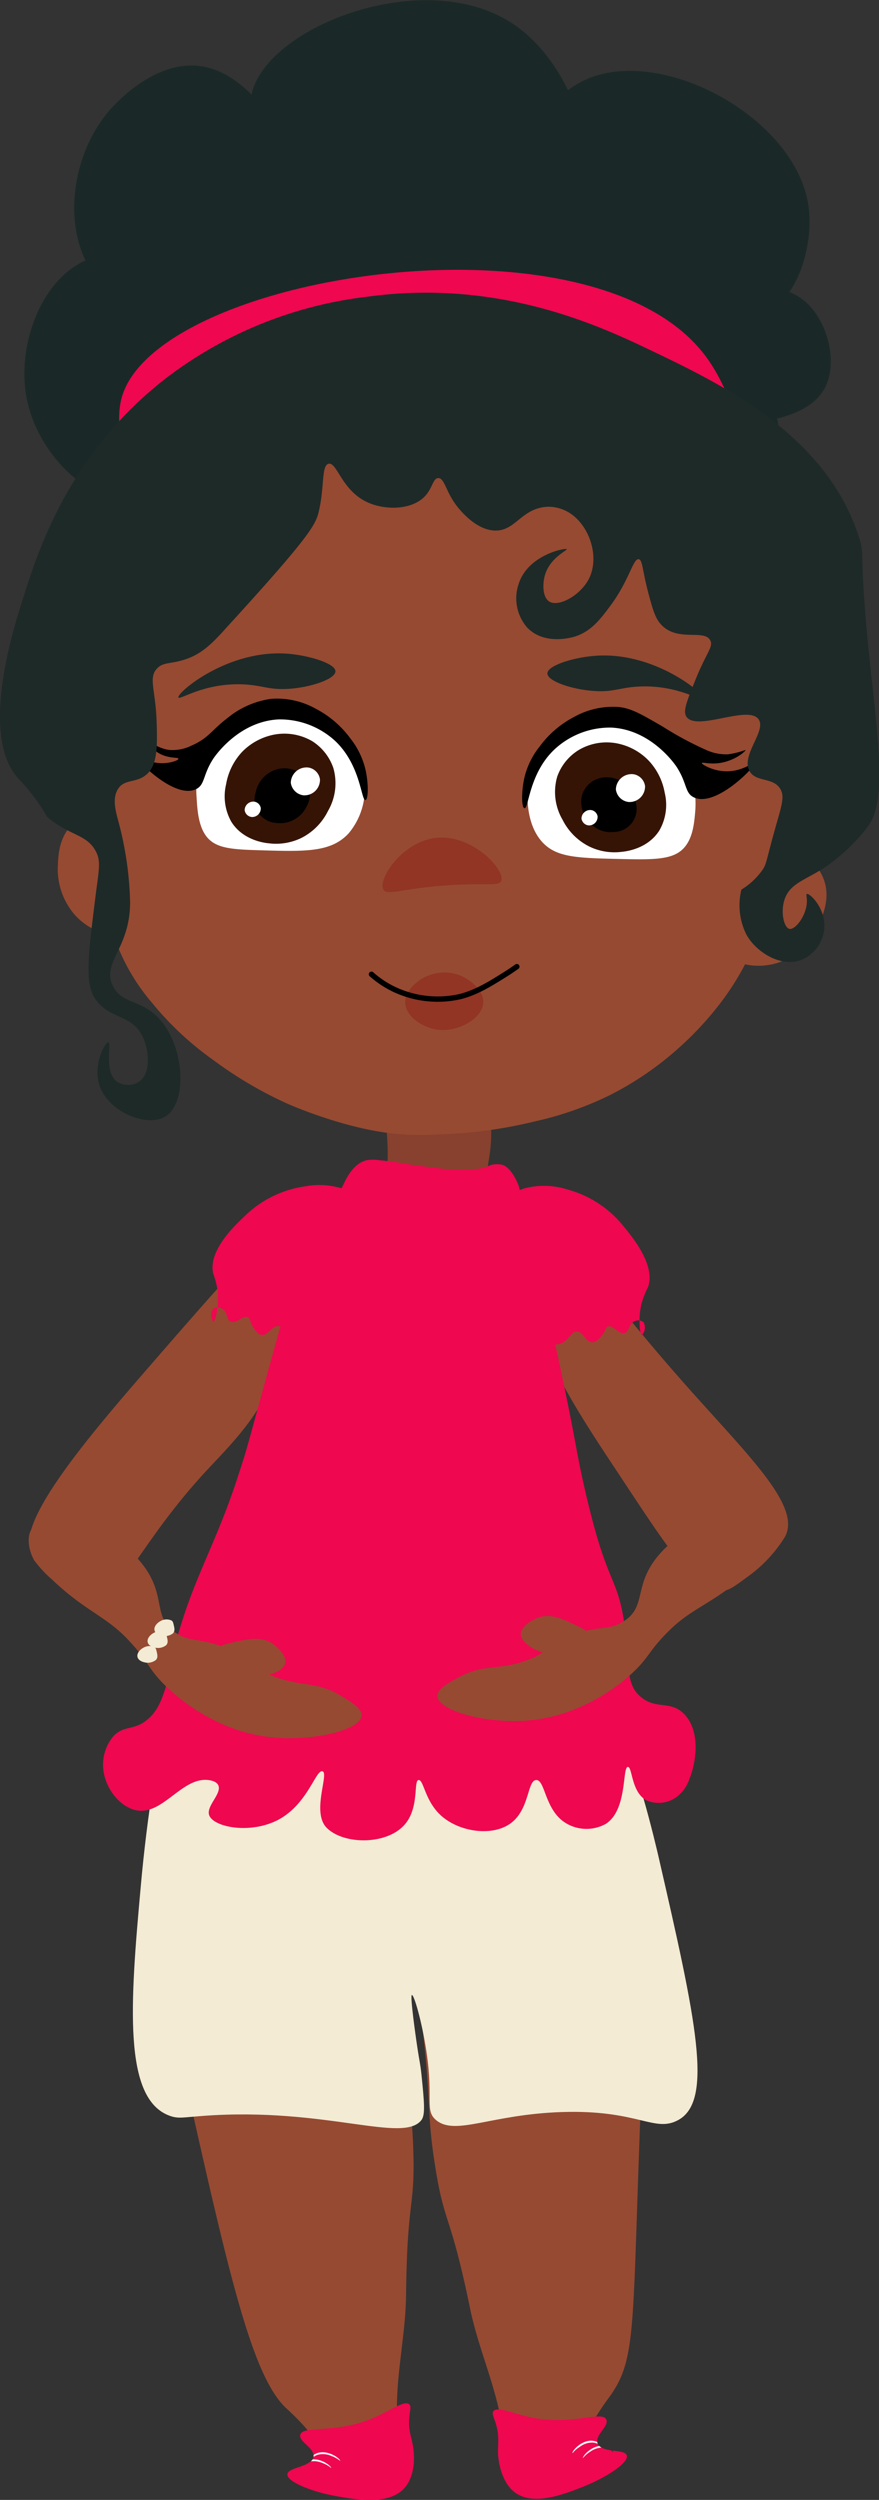 <svg xmlns="http://www.w3.org/2000/svg" viewBox="0 0 164.56 467.73"><rect x="0" y="0" width="164.56" height="467.73" fill="#333333" stroke="none"/><defs><style>.cls-1{fill:#964a32;}.cls-2{fill:#1a2927;}.cls-3{fill:#87412e;}.cls-4{fill:#f4ebd4;}.cls-5{fill:#ef0750;}.cls-6{fill:#923524;}.cls-7{fill:#fff;}.cls-8{fill:#351406;}.cls-9{fill:#1e2a28;}.cls-10{fill:none;stroke:#000;stroke-linecap:round;stroke-miterlimit:10;}.cls-11{fill:#f7f7f7;}</style></defs><g id="Camada_2" data-name="Camada 2"><g id="Pronto"><path class="cls-1" d="M147,287.46c3-5.81-7-15.17-19-28.74-15.82-17.9-24.52-31.09-26.19-30.19-.56.3.27,1.84,1,5.2,1.88,8.33.1,13.36,0,17.93,0,1.83.24,4.85,11.19,21.35,11.14,16.79,16.32,25.45,21.63,24.58,1.06-.17,2.12-.95,4.24-2.52A25.85,25.85,0,0,0,147,287.46Z"/><path class="cls-1" d="M6.05,290.79c-3.66-5.13,9.78-21.14,20.59-33.61,14.2-16.38,27.83-32,29.61-30.69.53.4-.47,2-1.61,5.69-2.81,9.09-1.58,14.91-2,20,0,.24,0,.51-.11.81-1.73,9.78-8.6,16.54-13.48,21.74C25.59,289.1,22.35,300.24,17.29,299c-.89-.22-2.64-1.51-6.13-4.09C8.07,292.6,6.53,291.47,6.05,290.79Z"/><path class="cls-2" d="M119.62,99.08l.28.29c3.94,4,9.53,5.95,12.23,5.85,9-.33,18-24.15,11.45-30.7-5.38-5.37-21.58.57-21.41,2.42.22,2.29,26.34,5.64,32.06-4,3.05-5.14.47-14.25-4.73-17.44-6-3.68-14.32-2.39-14.62-.76-.25,1.29,4.35,4.25,8.07,3.47,5.93-1.24,9.51-11.9,8.41-19.67C149,22,123.72,8.29,109.44,15c-7.22,3.38-13,12.59-10.94,16,1.38,2.3,6.93,2.67,9.12.31,4-4.34-1.33-19.83-11.31-26.66C79.79-6.74,49.57,5,47.05,17.84,45.31,26.73,56.53,37.43,57.29,37c.93-.57-6.56-22.36-19.32-24.56-9-1.55-16.7,7.31-17.63,8.39-7.73,9.13-9,24.61-1.1,32.49,6.45,6.46,18.08,6.87,18.91,4.8.93-2.32-9.87-12.16-19.63-10.18S2.87,63.57,5,74.56C7,84.81,16.34,94,24.49,93.47c8.58-.59,14.55-12,15.79-11,1.44,1.09-8.14,12.94-4.6,18.09,1.92,2.78,6.86,2.44,9,2.3,11.77-.76,33.25-.55,64.67.65"/><path class="cls-1" d="M31.06,336.75c-1,.92-2.91,3.3-1.32,21.17a228.49,228.49,0,0,0,4.63,29.77c8.45,37.84,12.81,56.88,19.19,62.86,1.34,1.25,8.12,7.36,6.62,10.58-.87,1.85-4,1.84-4,2.65.09,1.14,6.47,1.43,10.58,1.32,5.1-.13,6.12-.86,6.62-1.32,2.3-2.16,1.57-6.35,1.32-7.94-1.34-8.73,1.23-17.63,1.32-26.47.21-18.66,1.77-16,1.33-27.78-.4-10.55-1.6-11.23-2.65-26.47-1.09-15.84.14-16-1.32-19.85C67.12,338.77,39.44,329.07,31.06,336.75Z"/><path class="cls-1" d="M114.51,332.4c1,.62,3.65,2.67,5.34,20.53a209.31,209.31,0,0,1,.53,30.79c-2.22,51-.76,57.06-6.25,64.68-1.1,1.52-6.57,8.79-4.48,11.65,1.2,1.65,4.31,1,4.4,1.85.13,1.13-6.08,2.63-10.14,3.31-5,.85-6.16.33-6.74,0-2.67-1.68-2.75-5.94-2.82-7.55-.34-8.82-4.56-17.07-6.34-25.72-3.76-18.28-4.79-15.36-6.6-27-1.62-10.43-.57-11.32-2.45-26.48-1.95-15.76-3.19-15.69-2.48-19.74C79.5,341.26,104.83,326.46,114.51,332.4Z"/><path class="cls-3" d="M72.08,208.39c1.13,10,0,11.91,0,11.91-2.19,3.3-6,2.36-9.26,5.3-4.3,3.94-3.16,10.56-3.31,16.54-.11,5-3.6,13-10.58,29.11-6.46,14.88-10.86,22-14.56,35.73-.67,2.5-1.12,4.41-1.32,5.29-1.93,8.58-3.66,16.31-2.65,25.14.48,4.12,2.15,18.7,12.57,24.48a14.22,14.22,0,0,0,2.26,1.05c4.23,1.51,11,1.31,36.12-1.05,11.16-1.05,13-1.3,15.88-2.65,11.42-5.33,16-16.93,17.2-19.85,4.08-10.25,2.85-19.22,1.32-30.43-1-7.25-1.8-7.41-6.61-25.14-6.73-24.78-10.09-37.16-9.27-42.34.71-4.41,2.67-12.22-1.32-15.88-2.31-2.12-5-1.38-6.62-4s.27-4.56,0-10.59c-.17-3.8-.32-7.18-2.64-9.26-3-2.7-8.39-2.08-11.91,0A12.65,12.65,0,0,0,72.08,208.39Z"/><path class="cls-4" d="M30.89,325.69c-1.13-.06-3.35,13.92-4.53,27.18-2,22-3.36,39.86,5.44,43,1.6.58,2.46.28,6.34,0,22.88-1.67,37.38,5.27,40.78.76.73-1,.49-3.42,0-8.31-.21-2.15-.4-2.56-.9-6-.1-.67-1.31-9-.91-9.06s1.86,4.88,2.72,10.57c1.36,9-.36,11,1.81,12.84,3.64,3,10.19-1.08,23.56-1.51,14.31-.47,17.28,3.92,21.75,1.51,6.69-3.6,3.34-18.81-3.62-49.08-.45-2-5-21.36-7.25-21.13-.74.07-.44,2.11-1.81,3.77-3.79,4.57-16.6,1.88-24.47.76-31.25-4.47-53.69,5.87-58-1.51C30.74,327.66,31.31,325.71,30.89,325.69Z"/><path class="cls-1" d="M143,160.84c2.38-1.59,3.9-1.76,5-1.66,3,.27,5.15,2.81,6.08,5,1.44,3.38.14,6.59-.56,8.29a13,13,0,0,1-6.62,7.18,12,12,0,0,1-8.29.55c-1.47-.47-3-.94-3.86-2.21C131.87,173.93,136.9,164.93,143,160.84Z"/><path class="cls-1" d="M112.59,87.37A43.49,43.49,0,0,1,125.88,94a44.72,44.72,0,0,1,11.4,13.29,59.18,59.18,0,0,1,7.59,19,99.26,99.26,0,0,1,.95,34.18c-1.25,6.64-3.24,16.68-10.34,26.39a60.58,60.58,0,0,1-8.17,9,59.59,59.59,0,0,1-13.06,9,62.29,62.29,0,0,1-13.89,4.9,86.8,86.8,0,0,1-17.15,2.45c-1.91.09-3.7.17-5.81.12,0,0-1.19,0-2.35-.12-10-.68-21.24-5.71-21.24-5.71a75.09,75.09,0,0,1-13.88-8.17A58.06,58.06,0,0,1,28.5,187.67a37.93,37.93,0,0,1-7.35-13.06c-1.46-4.68-1.52-8.45-1.59-13.2a105.87,105.87,0,0,1,.94-13.29,145.35,145.35,0,0,1,3.8-22.78c1.65-6.2,3.61-13.6,7.6-19.94C44,86.1,70.73,83.32,77.47,82.62,93.47,81,105.63,85,112.59,87.37Z"/><path class="cls-1" d="M25.2,155.57c-1.52-2.43-2.83-3.21-3.85-3.56-2.8-1-5.84.42-7.58,2-2.72,2.48-2.85,5.94-2.93,7.77a13.06,13.06,0,0,0,3.07,9.28A11.88,11.88,0,0,0,21.22,175c1.54.19,3.08.37,4.44-.41C30,172.11,29.09,161.84,25.2,155.57Z"/><path class="cls-5" d="M22.72,74.64C21.37,80,23.48,87.88,27,88.87s6.68-5.78,13.51-11.38c10.77-8.83,23.94-9,39.12-9.25,8.45-.12,22.06-.33,37,6.4,11.62,5.24,18.12,12,20.63,10s-.65-11.85-5-17.78C111.34,38.19,28.65,51.27,22.72,74.64Z"/><path class="cls-6" d="M71.78,166.44c-1.13-1.89,3.51-9,9.87-9.68,6.76-.73,13,6,12.18,8.05-.43,1.07-2.68.35-9.8.81C75.3,166.19,72.51,167.66,71.78,166.44Z"/><path class="cls-7" d="M68.3,147.85a14.5,14.5,0,0,0-2-8.07,15.77,15.77,0,0,0-10.09-7.06A16,16,0,0,0,37,144.83a17.34,17.34,0,0,0-.2,4.28c.13,2.15.28,5.37,1.85,7.39,1.78,2.29,4.86,2.43,10.25,2.59,8.31.24,13.08.38,16.36-3.16A13,13,0,0,0,68.3,147.85Z"/><path class="cls-8" d="M58.45,138.67a10.35,10.35,0,0,0-8.07-1,11.4,11.4,0,0,0-5.05,3,11.74,11.74,0,0,0-3,6.06,9.67,9.67,0,0,0,1,7.06c2.17,3.42,6.14,3.92,7.07,4a10.83,10.83,0,0,0,6-1,11.18,11.18,0,0,0,5-5.05,10.32,10.32,0,0,0,1-8.07A9.65,9.65,0,0,0,58.45,138.67Z"/><path class="cls-7" d="M98.75,149.11a14.82,14.82,0,0,1,1.85-7.4,15.81,15.81,0,0,1,10-7.36,16.06,16.06,0,0,1,10.09,1,16.65,16.65,0,0,1,9.09,11.1,17.71,17.71,0,0,1,.37,5.42c-.16,1.85-.38,4.61-1.85,6.47-2,2.57-5.67,2.53-12.45,2.37-7.8-.18-11.7-.28-14.33-3.16S98.77,150.4,98.75,149.11Z"/><path class="cls-8" d="M108.37,140.31a10.26,10.26,0,0,1,8.07-1,11.2,11.2,0,0,1,5,3,11.71,11.71,0,0,1,3,6,9.6,9.6,0,0,1-1,7.07c-2.16,3.41-6.13,3.91-7.06,4a10.8,10.8,0,0,1-6.06-1,11.19,11.19,0,0,1-5-5,10.3,10.3,0,0,1-1-8.08A9.57,9.57,0,0,1,108.37,140.31Z"/><path d="M55.84,144.44a5.18,5.18,0,0,0-4-.5,5.65,5.65,0,0,0-2.51,1.51,5.79,5.79,0,0,0-1.51,3,4.33,4.33,0,0,0,4,5.53,5.45,5.45,0,0,0,3-.5A5.6,5.6,0,0,0,57.35,151a5.11,5.11,0,0,0,.5-4A4.81,4.81,0,0,0,55.84,144.44Z"/><path d="M111,146.13a5.15,5.15,0,0,1,4-.51,5.65,5.65,0,0,1,2.51,1.51,5.84,5.84,0,0,1,1.51,3,4.33,4.33,0,0,1-4,5.53,5.36,5.36,0,0,1-3-.5,5.64,5.64,0,0,1-2.52-2.51,5.18,5.18,0,0,1-.5-4A4.81,4.81,0,0,1,111,146.13Z"/><path d="M68.42,149.69c.56-.11.61-3.27-.07-6a14.94,14.94,0,0,0-2.77-5.55,18.79,18.79,0,0,0-6.47-5.54,14.83,14.83,0,0,0-8.32-1.85,16.32,16.32,0,0,0-8.32,3.69c-2.76,2.08-3.44,3.69-6.62,5.06a8,8,0,0,1-4.09.82c-2.39-.28-3.89-1.87-4.08-1.64s.82,1.66,2.45,2.45,3.24.54,3.27.82-1.14.71-2.45.82c-3.29.27-5.59-1.83-5.72-1.64-.33.48,7.27,8.47,11.43,6.54,1.76-.82,1.26-2.64,3.27-5.72.25-.38,4.72-7,12.25-7.35a15.25,15.25,0,0,1,10.62,4.08C67.56,143.22,67.61,149.84,68.42,149.69Z"/><path class="cls-7" d="M47.68,150a1.63,1.63,0,0,0-1.88,1.56,1.5,1.5,0,0,0,1.3,1.3,1.61,1.61,0,0,0,1.72-1.68A1.46,1.46,0,0,0,47.68,150Z"/><path class="cls-7" d="M110.74,151.57a1.63,1.63,0,0,0-1.88,1.56,1.5,1.5,0,0,0,1.3,1.3,1.61,1.61,0,0,0,1.72-1.68A1.45,1.45,0,0,0,110.74,151.57Z"/><path d="M98.18,151.22c-.56-.1-.61-3.27.06-6a14.87,14.87,0,0,1,2.78-5.54,18.75,18.75,0,0,1,6.47-5.55,14.89,14.89,0,0,1,8.32-1.85c2.37.22,4.35,1.4,8.32,3.7a62.64,62.64,0,0,0,8.08,4.34,8.93,8.93,0,0,0,4.09.81,16,16,0,0,0,3.26-.81c.1.2-2,2.05-4.9,2.45-1.88.26-3.21-.23-3.26,0s1.92,1.41,4.25,1.53c3.37.17,5.55-1.87,5.72-1.63.33.47-7.27,8.46-11.44,6.53-1.75-.81-1.25-2.63-3.26-5.72-.25-.38-4.73-7-12.25-7.35a15.26,15.26,0,0,0-10.62,4.09C99,144.75,99,151.38,98.18,151.22Z"/><path class="cls-7" d="M118.69,144.87a2.94,2.94,0,0,0-3.39,2.83,2.71,2.71,0,0,0,2.36,2.35,2.9,2.9,0,0,0,3.1-3A2.62,2.62,0,0,0,118.69,144.87Z"/><path class="cls-7" d="M57.83,143.62a2.94,2.94,0,0,0-3.39,2.82,2.73,2.73,0,0,0,2.36,2.36,2.9,2.9,0,0,0,3.1-3A2.61,2.61,0,0,0,57.83,143.62Z"/><path class="cls-9" d="M61.52,86.77c1.58-.34,2.4,4.89,7.15,7.15,3.31,1.57,8.2,1.53,10.71-.9C81,91.45,81,89.47,82.06,89.45c1.18,0,1.42,2.66,3.57,5.36.57.71,3.55,4.44,7.15,4.46,3.86,0,4.85-4.25,9.82-4.46a7.58,7.58,0,0,1,3.57.89c4.1,2.2,6.28,8.5,4,12.75-1.63,3-5.61,5.19-7.35,4.09-1.25-.8-1.28-3.25-.81-4.9.94-3.31,4.24-4.64,4.08-4.9s-7.23,1-9,6.53a8.32,8.32,0,0,0,1.63,8.17c3.28,3.38,8.47,1.8,9,1.63,3-1,4.68-3.22,6.54-5.72,3.56-4.78,4.26-8.91,5.32-8.72.73.13.67,2.08,1.78,6.25.88,3.29,1.34,5,2.68,6.25,3.1,2.91,7.83.58,8.93,2.68.62,1.18-.69,2.25-2.68,7.15-1.64,4.07-2.5,6.09-1.78,7.14,1.9,2.8,11.59-2.28,13.51.49,1.53,2.19-3.5,6.85-1.63,9.8,1.29,2,4.42,1,5.72,3.27.71,1.25.37,2.61-.63,6.09-1.94,6.73-1.92,7.82-2.68,8.93a13.2,13.2,0,0,1-4,3.76,12.26,12.26,0,0,0,.66,7.83l.15.34c1.61,3.27,6.54,6.65,10.62,4.9a7,7,0,0,0,4.08-5.72c.34-3.85-2.77-6.75-3.26-6.53-.2.08.06.64,0,1.63-.15,2.55-2.22,5.15-3.27,4.9s-1.73-3.3-.82-5.72c1.05-2.79,3.77-3.41,7.35-5.71a35.25,35.25,0,0,0,8.17-7.72c2.81-3.8,2.55-11.25.9-25.9-3-26.61-1.15-23.93-2.68-28.57-6.29-19.09-25.9-28.44-39.3-34.83-9.58-4.57-28.28-13.18-52.68-9.82A76.73,76.73,0,0,0,31.16,70.7C12.9,84.83,7.14,103,4.37,111.78c-2,6.2-8.24,26-.89,33.93a36.29,36.29,0,0,1,5.35,7.14c4.1,3.48,7.26,3.19,9,6.24,1.17,2,.67,3.61,0,9-1.31,10.57-2,15.85,0,18.79,2.72,4,7,2.75,9,7.35,1.15,2.63,1.35,6.71-.81,8.16a3.78,3.78,0,0,1-4.09,0c-2.55-1.83-1-7.25-1.63-7.35s-3,4.24-1.63,8.17c1.7,4.88,8.84,7.75,12.25,5.72,4.1-2.46,3.75-12.61-.82-18-3.48-4.08-7.28-2.9-9-6.53-2.07-4.41,3.21-6.83,3.26-15.52a63.8,63.8,0,0,0-2.18-15.14c-.52-1.94-1.26-4.44,0-6.25s3.44-.91,5.36-2.68,1.94-5.17,1.78-9.83c-.2-5.92-1.53-8.06,0-9.82,1.18-1.35,2.63-.87,5.36-1.79,3.28-1.09,5.19-3.13,8-6.25,15.54-17,16.43-19,17-21.43C60.78,91.1,60.14,87.07,61.52,86.77Z"/><path class="cls-6" d="M75.86,187.53c0-2.42,2.57-4.06,3.17-4.44a8.26,8.26,0,0,1,7-.63c1.86.75,4.52,2.7,4.44,5.07-.1,3.13-5,5.77-8.88,5.07C79.06,192.16,75.9,190.18,75.86,187.53Z"/><path class="cls-10" d="M69.54,182.28a18.12,18.12,0,0,0,4.24,2.82,19.06,19.06,0,0,0,12.37,1.36c3.06-.78,5.58-2.36,8.49-4.18.89-.56,1.61-1.06,2.12-1.42"/><path class="cls-5" d="M71,217.07c2.94.26,5.18.72,5.69.79,2.3.33,4.76.66,6.56.85,0,0,5.79.59,8.19-.55a3.82,3.82,0,0,1,.8-.27,5.17,5.17,0,0,1,1.63,0c2,.41,3.27,4.08,3.27,4.08,6.24,26.07,9.13,40.12,10.61,48.19.39,2.1,1.37,7.53,3.27,14.7,2.93,11,4.5,10.82,5.7,17.85,1.41,8.28.06,12.15,3.28,14.81,2.94,2.43,5.61.52,8.17,3.27,3.06,3.28,2.15,9.11.82,12.25a6.86,6.86,0,0,1-2.45,3.27,5.72,5.72,0,0,1-5.51.54c-2.87-1.54-2.63-6.28-3.48-6.26-1.09,0-.05,7.93-4.08,10.62a7.46,7.46,0,0,1-7.35,0c-4.15-2.33-4-8.19-5.72-8.17s-1.21,5.58-4.9,8.17c-3.52,2.47-9.73,1.49-13.06-1.64-2.92-2.73-3.14-6.66-4.09-6.53s.14,5-2.45,8.17c-3.25,4-11.44,4-14.7.81-2.94-2.87.43-10.17-.81-10.61s-2.71,6-8.17,9c-5.27,2.85-12.31,1.47-13.07-.82-.58-1.77,2.61-4.15,1.64-5.71-.09-.14-.44-.64-1.64-.82-4.84-.72-8.37,6.09-13.06,5.72-3.07-.25-5.78-3.37-6.54-6.54a8.3,8.3,0,0,1,1.64-7.35c2-2.19,3.93-1,6.53-3.26,2-1.74,2.71-4.05,3.56-6.75.71-2.23.49-2.72,1.34-6.32.56-2.39,1.11-4.1,1.63-5.72,2.28-7.09,5.08-12.54,8-20.11,1.55-4.06,2.49-7.08,3.46-10.1,1.08-3.42,6.89-25.44,9-31.85,3.15-9.69,1.58-3,9.8-19.6.45-.92,1.72-3.49,4.08-4.09A7.21,7.21,0,0,1,71,217.07Z"/><path class="cls-5" d="M75.86,465.34C73,468.83,66.63,467.67,62.8,467c-4.4-.8-9.13-2.67-9-4.09.08-.67,1.24-1,2.43-1.42a.35.35,0,0,0-.05.3,3.34,3.34,0,0,1,.37-.41,5.48,5.48,0,0,0,1.58-.83h0a1.7,1.7,0,0,0,.34-.37,1.26,1.26,0,0,0,.21-.47v-.05a1,1,0,0,0,0-.3c-.07-1.51-2.74-2.55-2.47-3.79.41-1.88,6.65-.09,13.89-3.26,3.07-1.35,5.65-3.29,6.53-2.45.4.38.12,1,0,2.45-.25,3,.69,4.06.82,6.53C77.54,459.54,77.73,463.08,75.86,465.34Z"/><path class="cls-11" d="M63.68,460.44a5.5,5.5,0,0,0-1.62-.92,3.87,3.87,0,0,0-2.55-.24,3.4,3.4,0,0,0-.81.4v-.05a1,1,0,0,0,0-.3,3.34,3.34,0,0,1,.62-.33C61.34,458.22,63.8,460.05,63.68,460.44Z"/><path class="cls-5" d="M56.56,461.36a3.34,3.34,0,0,0-.37.41.35.35,0,0,1,.05-.3Z"/><path class="cls-11" d="M62,461.77a5.28,5.28,0,0,0-1.61-.93,4.12,4.12,0,0,0-2.2-.32,1.7,1.7,0,0,0,.34-.37C60.26,460,62.07,461.43,62,461.77Z"/><path class="cls-5" d="M96.21,466.19c3.5,2.85,9.51.44,13.13-1,4.15-1.66,8.42-4.42,8-5.79-.21-.65-1.42-.74-2.66-.91a.35.35,0,0,1,.1.28,3.77,3.77,0,0,0-.45-.33,5.48,5.48,0,0,1-1.7-.49h0a1.55,1.55,0,0,1-.41-.3,1.12,1.12,0,0,1-.3-.41.14.14,0,0,1,0-.06,1,1,0,0,1-.08-.28c-.24-1.49,2.18-3,1.67-4.2-.78-1.77-6.54,1.22-14.26-.45-3.28-.71-6.19-2.1-6.89-1.1-.32.46.08,1,.49,2.4.85,2.93.13,4.12.49,6.57C93.42,460.83,93.94,464.34,96.21,466.19Z"/><path class="cls-11" d="M107.18,459a5.42,5.42,0,0,1,1.4-1.22A3.83,3.83,0,0,1,111,457a2.84,2.84,0,0,1,.88.23.14.14,0,0,1,0-.06,1,1,0,0,1-.08-.28,3,3,0,0,0-.67-.2C109,456.32,107,458.6,107.18,459Z"/><path class="cls-11" d="M109.13,459.92a5.45,5.45,0,0,1,1.4-1.23,4,4,0,0,1,2.09-.75,1.55,1.55,0,0,1-.41-.3C110.45,457.88,109,459.61,109.13,459.92Z"/><path class="cls-9" d="M62.8,125.6c0,1.47-4.68,3-8.58,3.27s-4.88-.63-8.57-.82c-7.44-.36-12,3-12.25,2.45-.4-.82,9.38-9.24,20.82-8.16C58.05,122.7,62.81,124.16,62.8,125.6Z"/><path class="cls-9" d="M102.48,126c0,1.47,4.68,3,8.58,3.27,3.75.3,4.88-.64,8.57-.82,7.44-.36,12,3,12.25,2.45.39-.82-9.39-9.24-20.82-8.17C107.23,123.06,102.47,124.53,102.48,126Z"/><path class="cls-1" d="M123.4,290.87c-4.94,5.74-2.23,9.65-6.61,12.46-3.16,2-5,.49-10.92,3.15-4,1.78-3.12,2.46-6.53,3.88-5.67,2.36-8.54.7-13.71,3.59-1.82,1-3.82,2.13-3.74,3.44.18,2.64,8.83,5.06,16.42,4.55,10.88-.72,18.41-7.38,20-8.86,3.43-3.17,3-4.16,7.26-8.28,3.86-3.73,7.47-4.73,12.83-9.16.43-.36.82-.69,1.2-1a22.61,22.61,0,0,0,3.58-3.54c1.07-1.67,1.74-4.52.44-6.09a4.5,4.5,0,0,0-2.9-1.25,12.16,12.16,0,0,0-5.63.32C132.44,284.8,127.37,286.24,123.4,290.87Z"/><path class="cls-1" d="M26.52,292.49c4.8,6,1.89,9.89,6.23,12.91,3.14,2.19,5.08.7,11,3.62,4,2,3.07,2.63,6.49,4.2,5.67,2.62,8.65,1,13.79,4.18,1.81,1.1,3.81,2.32,3.67,3.64-.29,2.67-9.17,4.8-16.87,4-11-1.15-18.42-8.21-20-9.78-3.37-3.35-2.89-4.34-7.06-8.69-3.78-3.94-7.42-5.1-12.69-9.81-.43-.38-.81-.73-1.18-1.09a22.75,22.75,0,0,1-3.5-3.74c-1-1.73-1.6-4.66-.21-6.2a4.56,4.56,0,0,1,3-1.16,12.39,12.39,0,0,1,5.71.54C17.56,286,22.66,287.63,26.52,292.49Z"/><path class="cls-1" d="M110.3,306.05c-.11-.81-1-1.26-2.54-2-2.65-1.25-4.72-2.22-7-1.39-1.27.45-3.33,1.72-3.26,3.15.12,2.28,5.59,4.82,9.57,3.36C108.55,308.65,110.46,307.3,110.3,306.05Z"/><path class="cls-1" d="M40.83,308.62c.28-.76,1.29-1,2.9-1.36,2.85-.63,5.1-1.13,7.17.19,1.13.72,2.87,2.41,2.48,3.79-.61,2.2-6.51,3.48-10.07,1.18C42,311.55,40.39,309.8,40.83,308.62Z"/><path class="cls-5" d="M65.25,222.79a14.54,14.54,0,0,0-8.17-.82,20.25,20.25,0,0,0-11.43,5.72c-1.71,1.62-6.78,6.41-5.72,10.62a16,16,0,0,1,.82,3.26c.29,2.83-.45,5.74-.82,5.72a2.12,2.12,0,0,1,0-2.45,1.59,1.59,0,0,1,1.63,0c1.14.59.74,2.12,1.64,2.45,1.13.42,2.36-1.33,3.26-.82.42.24.23.66.82,1.64.34.57.88,1.47,1.63,1.63,1.26.27,2-1.79,3.27-1.63,1.07.12,1.15,1.59,2.45,2.45,1.55,1,3.65.38,4.9,0,13.26-4.05,13.88-13.89,13.88-13.89A14.61,14.61,0,0,0,65.25,222.79Z"/><path class="cls-5" d="M98.08,222.37a14.48,14.48,0,0,1,8.21.2,20.25,20.25,0,0,1,10.63,7.09c1.49,1.82,5.93,7.2,4.36,11.24a16,16,0,0,0-1.21,3.14c-.64,2.77-.27,5.75.1,5.77a2.11,2.11,0,0,0,.31-2.43,1.59,1.59,0,0,0-1.62-.2c-1.21.44-1,2-1.93,2.23-1.18.28-2.18-1.61-3.14-1.22-.44.19-.31.63-1,1.52-.41.53-1.06,1.36-1.82,1.42-1.29.11-1.73-2-3-2-1.08,0-1.34,1.44-2.74,2.13-1.66.82-3.67-.08-4.86-.61C87.66,245,88.26,235.14,88.26,235.14A14.62,14.62,0,0,1,98.08,222.37Z"/><path class="cls-4" d="M27.32,311.07a2.46,2.46,0,0,0,1.87-.5c.4-.43.28-.95.14-1.56-.1-.42-.15-.66-.41-.84a2.28,2.28,0,0,0-2.06.11c-.7.36-1.38,1.16-1.07,1.89S27.18,311.05,27.32,311.07Z"/><path class="cls-4" d="M29.23,308.31a2.48,2.48,0,0,0,1.88-.5c.4-.43.28-.95.14-1.56-.1-.42-.16-.66-.41-.84a2.3,2.3,0,0,0-2.07.11c-.69.36-1.38,1.16-1.07,1.89S29.1,308.29,29.23,308.31Z"/><path class="cls-4" d="M30.51,306.09a2.53,2.53,0,0,0,1.88-.5c.4-.43.27-1,.13-1.56-.09-.42-.15-.66-.41-.84a2.25,2.25,0,0,0-2.06.11c-.69.36-1.38,1.16-1.07,1.89S30.38,306.07,30.51,306.09Z"/></g></g></svg>